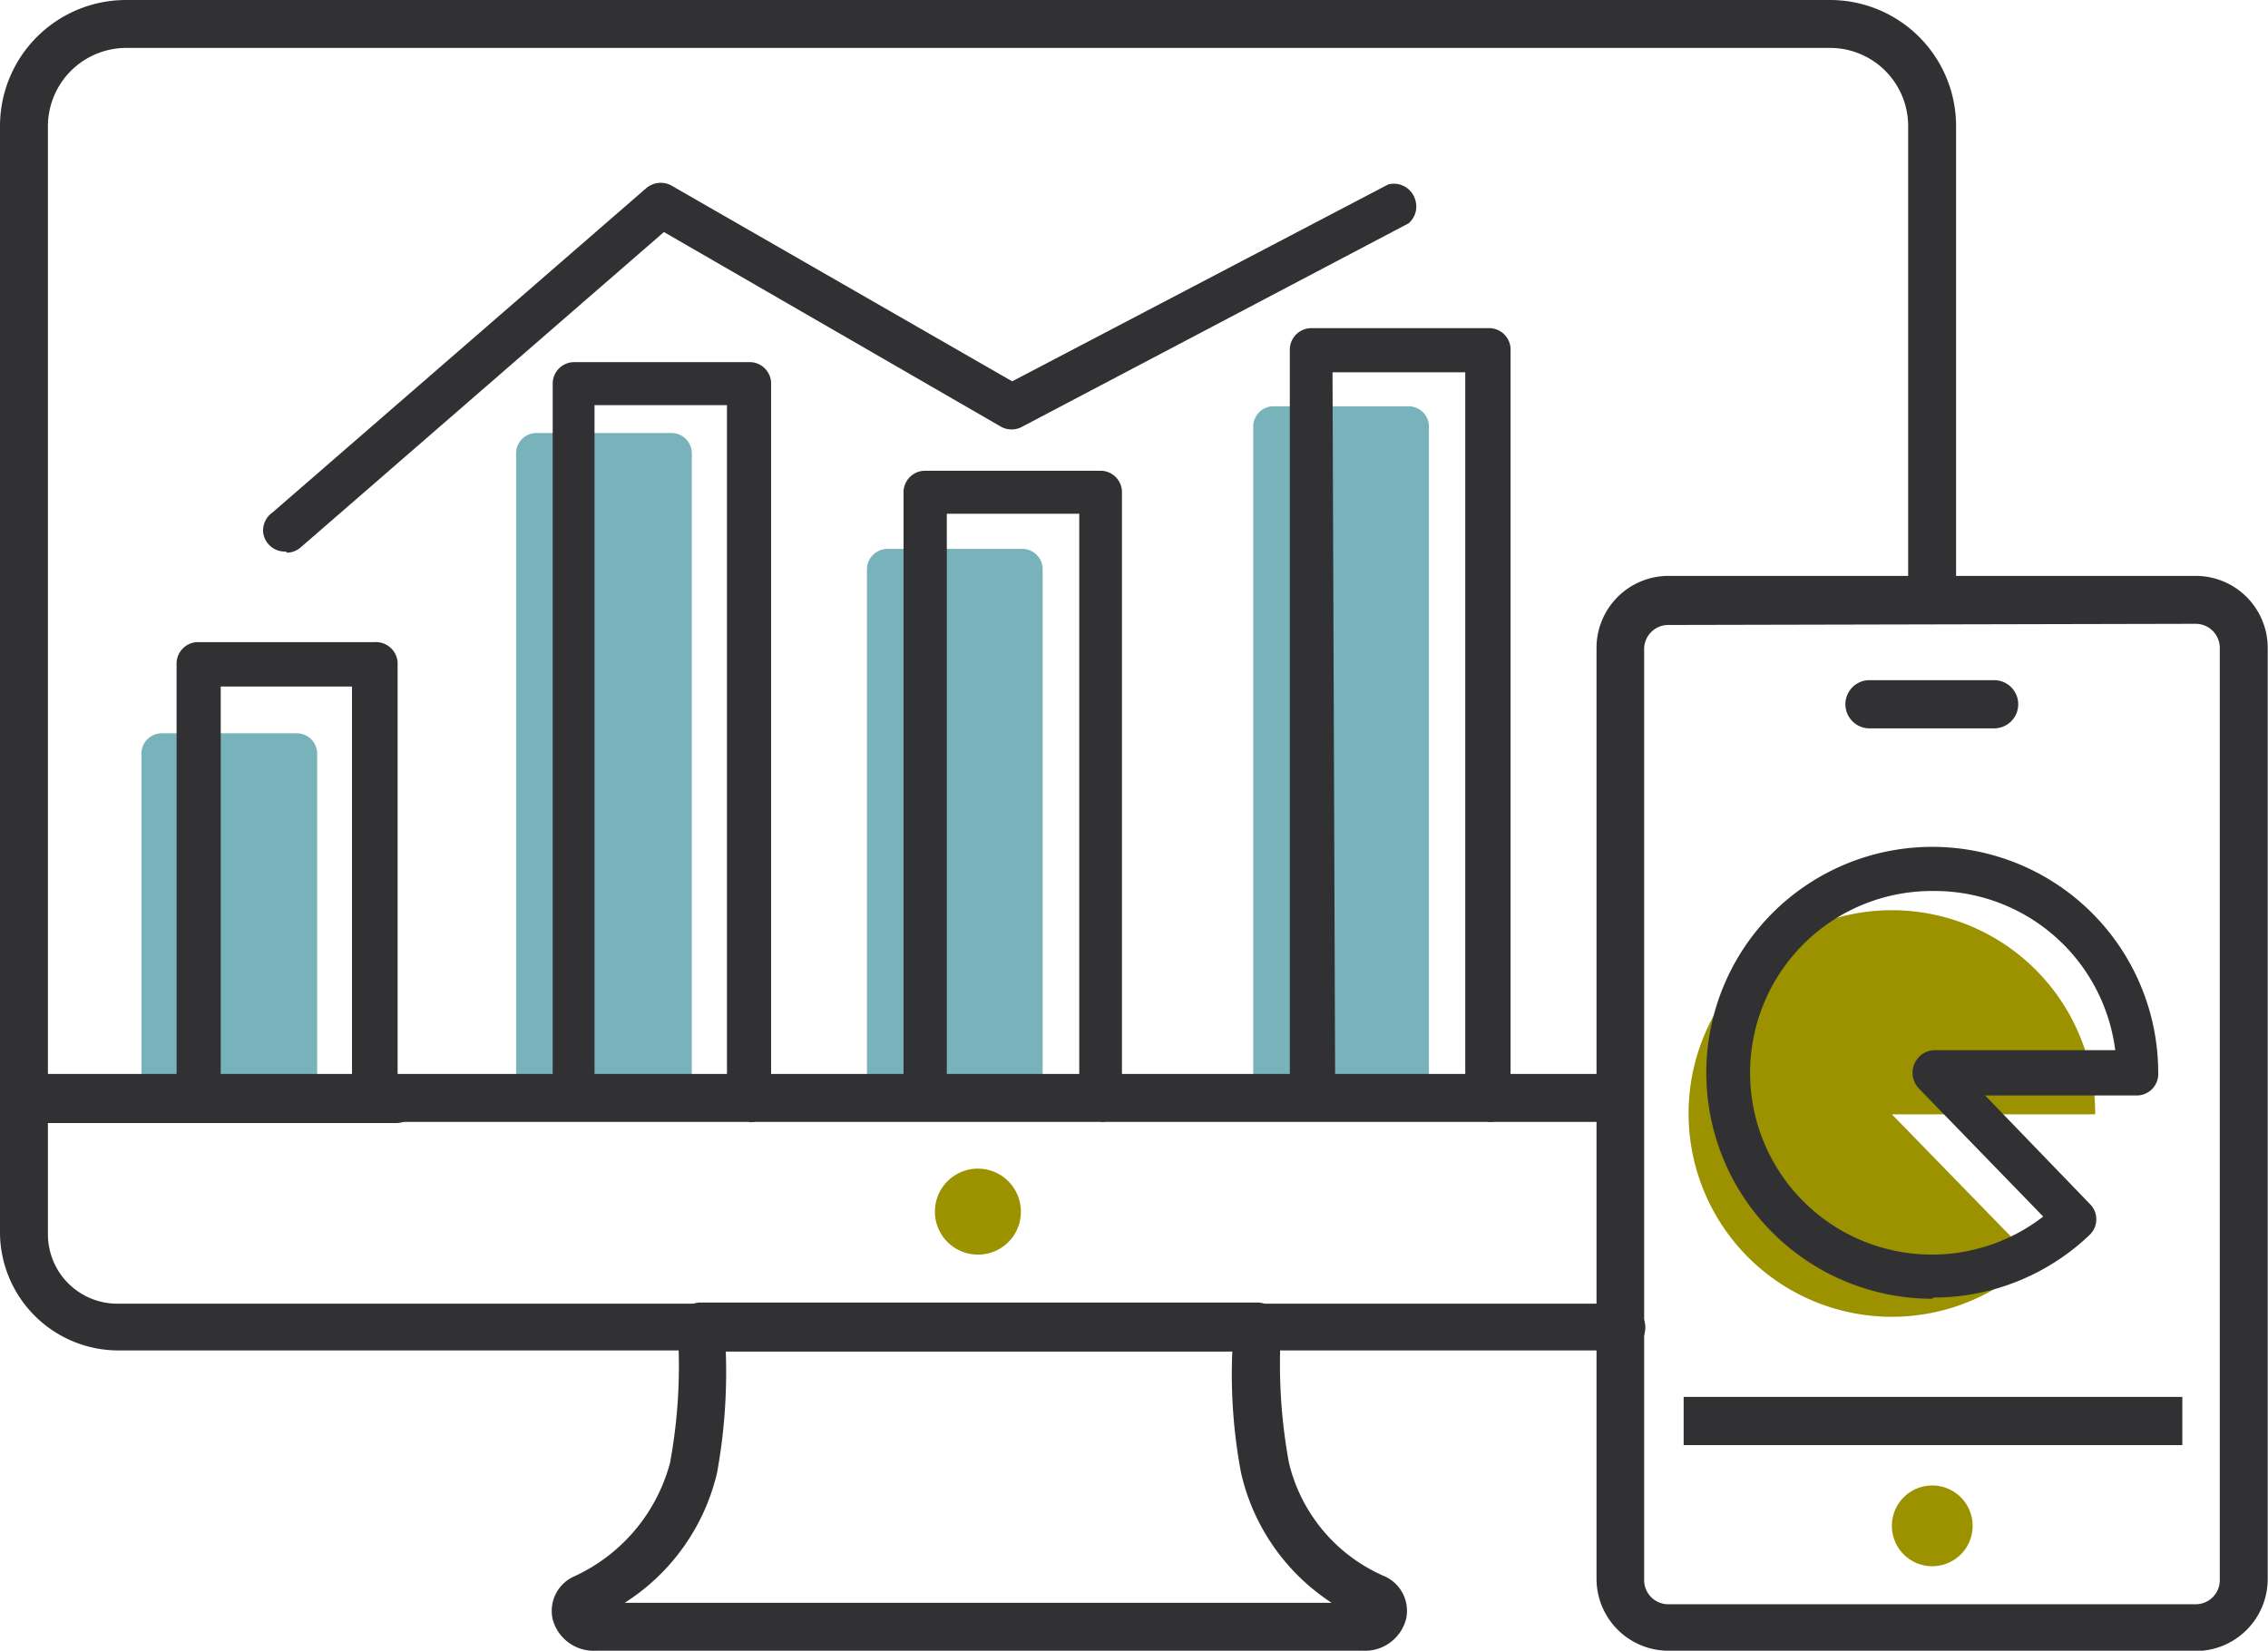 <svg id="Layer_1" data-name="Layer 1" xmlns="http://www.w3.org/2000/svg" viewBox="0 0 78.09 56.84"><defs><clipPath id="clip-path" transform="translate(-321.4 -331.7)"><path fill="none" d="M321.4 331.7h78.13v56.84H321.4z"/></clipPath><style>.cls-1{fill:#78b3bb}.cls-3{fill:#313133}.cls-2{fill:#9c9200}</style></defs><g clip-path="url(#clip-path)" id="Digital_CMYK" data-name="Digital CMYK"><g id="Group_754" data-name="Group 754"><path id="Path_1695" data-name="Path 1695" class="cls-1" d="M326.27 368.86v-11.21a.7.7 0 01.7-.7h4.65a.7.7 0 01.7.7v11.21a.71.71 0 01-.7.7H327a.7.7 0 01-.7-.7" transform="translate(-321.4 -331.7)"/><path id="Path_1696" data-name="Path 1696" class="cls-1" d="M339.17 368.86v-21.55a.7.7 0 01.7-.7h4.65a.7.7 0 01.7.7v21.55a.7.7 0 01-.7.7h-4.65a.7.7 0 01-.7-.7" transform="translate(-321.4 -331.7)"/><path id="Path_1697" data-name="Path 1697" class="cls-1" d="M351.25 368.86V351.3a.71.71 0 01.7-.7h4.65a.7.7 0 01.7.7v17.56a.7.7 0 01-.7.7H352a.71.71 0 01-.7-.7" transform="translate(-321.4 -331.7)"/><path id="Path_1698" data-name="Path 1698" class="cls-1" d="M364.55 368.86v-22.47a.7.7 0 01.7-.7h4.65a.7.7 0 01.7.7v22.47a.7.7 0 01-.7.7h-4.65a.7.7 0 01-.7-.7" transform="translate(-321.4 -331.7)"/><path id="Path_1699" data-name="Path 1699" class="cls-3" d="M368.29 388.54h-26.38a1.46 1.46 0 01-1.48-1.08 1.3 1.3 0 01.74-1.48 6 6 0 003.3-3.91 18.27 18.27 0 00.26-4.61.83.83 0 01.74-.91h19.21a.83.83 0 01.83.82.28.28 0 010 .09 18.75 18.75 0 00.27 4.61 5.7 5.7 0 003.3 3.91 1.3 1.3 0 01.73 1.48 1.46 1.46 0 01-1.47 1.08m-25.42-1.65h24.33a7.26 7.26 0 01-3.12-4.48 18.19 18.19 0 01-.3-4.17h-17.44a19.39 19.39 0 01-.3 4.17 7.28 7.28 0 01-3.18 4.48" transform="translate(-321.4 -331.7)"/><path id="Path_1700" data-name="Path 1700" class="cls-2" d="M355.08 374.9a1.48 1.48 0 111.47-1.48 1.47 1.47 0 01-1.47 1.48" transform="translate(-321.4 -331.7)"/><path id="Path_1701" data-name="Path 1701" class="cls-3" d="M377.2 378.2h-51.72a4.08 4.08 0 01-4.08-4v-4.65a.83.83 0 01.82-.83H335a.83.83 0 01.85.8.81.81 0 01-.8.85h-12v3.83a2.39 2.39 0 002.39 2.39h51.76a.82.82 0 01.85.79.83.83 0 01-.79.86h-.06" transform="translate(-321.4 -331.7)"/><path id="Path_1702" data-name="Path 1702" class="cls-3" d="M377.15 370.33h-54.93a.82.82 0 01-.82-.82v-33.46a4.34 4.34 0 014.34-4.35h58.67a4.34 4.34 0 014.34 4.35v16.3a.81.81 0 01-.85.79.83.83 0 01-.8-.79v-16.3a2.69 2.69 0 00-2.69-2.7h-58.67a2.7 2.7 0 00-2.69 2.7v32.63h54.1a.84.84 0 01.8.86.83.83 0 01-.8.79" transform="translate(-321.4 -331.7)"/><path id="Rectangle_563" data-name="Rectangle 563" class="cls-3" d="M57.97 48.1h17.17v1.66H57.97z"/><path id="Path_1703" data-name="Path 1703" class="cls-3" d="M397 388.54h-18.15a2.48 2.48 0 01-2.48-2.48V354a2.48 2.48 0 012.48-2.47H397a2.48 2.48 0 012.48 2.47v32.07a2.48 2.48 0 01-2.48 2.48m-18.16-35.33a.83.83 0 00-.83.83v32.07a.83.83 0 00.83.82H397a.83.83 0 00.83-.82V354a.83.83 0 00-.83-.82z" transform="translate(-321.4 -331.7)"/><path id="Path_1704" data-name="Path 1704" class="cls-2" d="M387.93 385.63a1.39 1.39 0 111.39-1.39 1.39 1.39 0 01-1.39 1.39" transform="translate(-321.4 -331.7)"/><path id="Path_1705" data-name="Path 1705" class="cls-3" d="M390.06 356.78h-4.26a.83.83 0 01-.06-1.66h4.32a.83.83 0 010 1.66" transform="translate(-321.4 -331.7)"/><path id="Path_1706" data-name="Path 1706" class="cls-3" d="M334.31 370.29h-6.09a.74.74 0 01-.74-.74v-15a.74.74 0 01.74-.74h6.08a.75.75 0 01.79.69v15a.74.74 0 01-.7.78m-5.39-1.51h4.52v-13.43H329z" transform="translate(-321.4 -331.7)"/><path id="Path_1707" data-name="Path 1707" class="cls-3" d="M347.17 370.29h-6a.74.74 0 01-.74-.74v-24.64a.74.74 0 01.74-.74h6a.74.74 0 01.78.7v24.69a.74.74 0 01-.69.78h-.05m-5.34-1.57h4.56v-23.12h-4.56z" transform="translate(-321.4 -331.7)"/><path id="Path_1708" data-name="Path 1708" class="cls-3" d="M359.25 370.29h-6a.74.74 0 01-.74-.74v-20.9a.74.74 0 01.74-.74h6a.74.74 0 01.78.7v20.94a.73.73 0 01-.69.78m-5.34-1.56h4.56v-19.38H354z" transform="translate(-321.4 -331.7)"/><path id="Path_1709" data-name="Path 1709" class="cls-3" d="M372.55 370.29h-6a.74.74 0 01-.74-.74v-25.81a.74.74 0 01.73-.74h6.09a.74.74 0 01.78.69v25.86a.74.74 0 01-.69.78h-.05m-5.3-1.52h4.48v-24.29h-4.57z" transform="translate(-321.4 -331.7)"/><path id="Path_1710" data-name="Path 1710" class="cls-3" d="M331.26 350.69a.75.75 0 01-.8-.67.76.76 0 01.33-.68l12.86-11.16a.77.77 0 01.87-.09l11.73 6.74 12.95-6.78a.77.77 0 01.94.57.76.76 0 01-.24.77l-13.3 7a.75.75 0 01-.74 0l-11.6-6.7-12.52 10.87a.74.74 0 01-.48.17" transform="translate(-321.4 -331.7)"/><path id="Path_1711" data-name="Path 1711" class="cls-2" d="M386.54 370.07l4.87 5a7 7 0 112.13-5z" transform="translate(-321.4 -331.7)"/><path id="Path_1712" data-name="Path 1712" class="cls-3" d="M387.93 376.42a7.78 7.78 0 117.78-7.78.74.74 0 01-.7.78h-5.26l3.61 3.74a.74.74 0 010 1.05 7.79 7.79 0 01-5.39 2.17m0-14a6.26 6.26 0 103.78 11.21l-4.3-4.43a.78.78 0 01.07-1.11.76.76 0 01.5-.19h6.21a6.27 6.27 0 00-6.21-5.48" transform="translate(-321.4 -331.7)"/></g></g></svg>